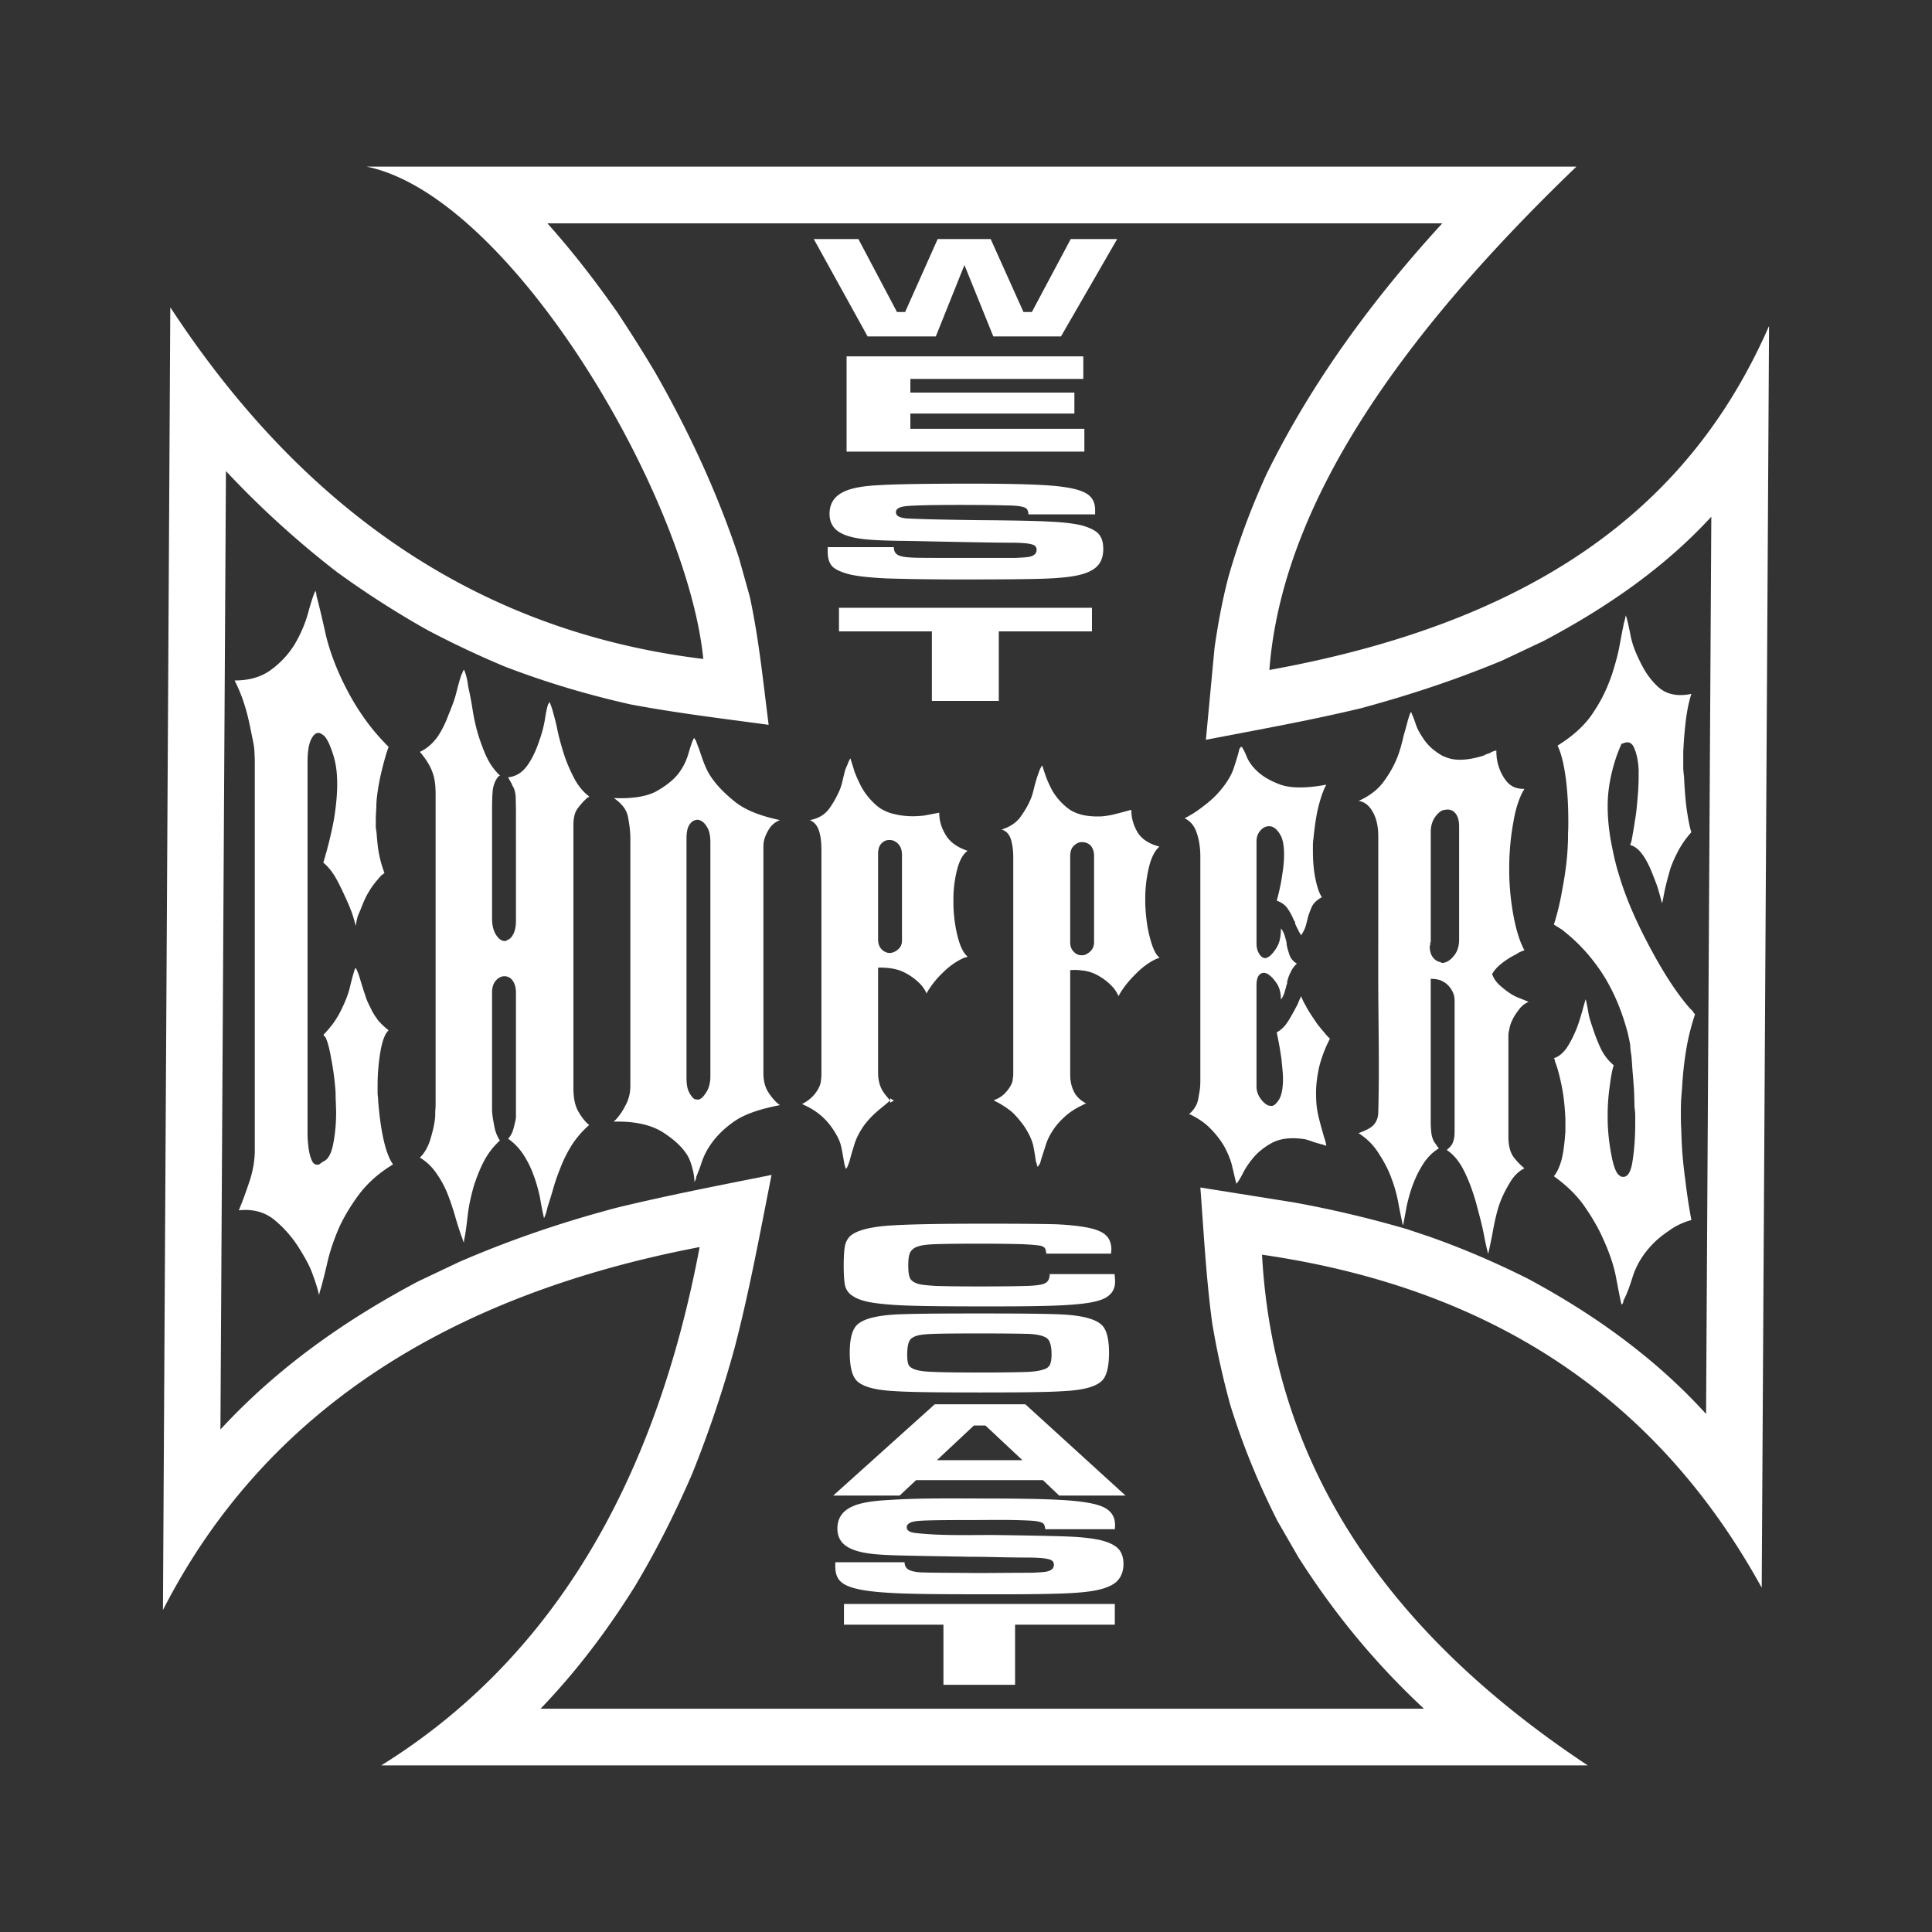 <svg xmlns="http://www.w3.org/2000/svg" width="2500" height="2500" viewBox="0 0 192.756 192.756"><rect x="0" y="0" width="192.756" height="192.756" fill="#333333" stroke="none"/><g fill="#fff" clip-rule="evenodd"><path fill="none" d="M0 0h192.756v192.756H0V0z"/><path d="M81.192 23.851h4.451l3.849 7.278h.812l3.247-7.278h5.29l3.271 7.278h.838l3.875-7.278h4.635l-5.604 9.713h-6.754l-2.88-7.122-2.854 7.122H86.56l-5.368-9.713zm3.272 11.704h23.618v2.251H90.827v1.361h16.364v2.095H90.827v1.519h17.36v2.278H84.464v-9.504zm-.759 25.083h25.24v2.356H99.65v6.938h-6.676v-6.938h-9.269v-2.356l-1.125-6.049h6.598c0 .472.209.76.681.891.34.104.759.131 1.283.157.523.026 2.173.026 4.922.026h5.237c.576-.026 1.047-.052 1.361-.104.523-.105.76-.34.76-.707 0-.288-.158-.471-.523-.55-.367-.104-1.074-.157-2.174-.157-.863 0-2.645-.026-5.368-.079-2.802-.052-4.634-.104-5.472-.104-1.649-.026-2.933-.079-3.797-.183-.864-.105-1.571-.288-2.042-.524-.864-.393-1.283-1.073-1.283-1.99 0-1.047.498-1.78 1.466-2.225.733-.34 1.833-.55 3.352-.628 1.545-.104 4.634-.157 9.321-.157 3.299 0 5.629.053 6.965.131 2.068.104 3.482.341 4.24.707.787.34 1.152.942 1.152 1.78v.445h-6.65c-.025-.262-.078-.445-.156-.523-.08-.105-.236-.184-.473-.236-.314-.079-.838-.131-1.57-.131-.76-.026-2.33-.052-4.739-.052-2.932 0-4.687.052-5.341.13-.628.079-.942.262-.942.603s.314.524.942.602c.55.053 2.959.131 7.28.184 3.639.026 6.047.078 7.279.157 1.23.052 2.197.184 2.932.34.812.21 1.414.498 1.754.838.34.367.498.864.498 1.545 0 .864-.289 1.519-.865 1.938-.418.314-1.02.55-1.779.707-.76.157-1.834.262-3.221.314-1.492.052-4.242.078-8.274.078-3.404 0-5.892-.052-7.515-.104-1.597-.079-2.802-.209-3.613-.393-.838-.21-1.414-.472-1.754-.786-.314-.34-.471-.812-.471-1.493v-.445l1.124 6.047zM41.891 115.492c.445-.42.785-1.021 1.021-1.729.209-.707.419-1.467.498-2.252.026-.236 0-.498.026-.76s.026-.496.026-.732V94.623 79.28c0-.864-.078-1.571-.288-2.147-.183-.576-.55-1.204-1.047-1.833-.026-.052-.078-.104-.104-.131-.052-.052-.079-.078-.131-.157.681-.314 1.257-.812 1.754-1.492.445-.655.812-1.415 1.1-2.2.314-.759.603-1.493.786-2.226.184-.733.34-1.31.498-1.754.053-.131.105-.209.131-.288.026-.105.079-.157.131-.236.079.157.157.393.236.681.079.262.131.602.183.995.105.497.236 1.073.34 1.702.105.603.183 1.23.34 1.859.21 1.021.55 2.016.943 2.985s.89 1.729 1.545 2.331c-.026.026-.053.052-.079.052-.026.026-.053.026-.105.079-.288.367-.445.786-.523 1.257-.052.471-.079 1.1-.079 1.885v10.997c0 .681.131 1.204.393 1.623s.55.602.838.628c.026 0 .079 0 .131-.026.079 0 .131-.052.157-.079.236-.078.445-.262.603-.602.183-.34.262-.785.262-1.335V81.165c0-.812-.026-1.361-.026-1.675a3.212 3.212 0 0 0-.157-.786c-.078-.184-.183-.314-.235-.498a40.304 40.304 0 0 1-.367-.655c.812-.078 1.44-.497 1.938-1.204s.864-1.519 1.152-2.383c.262-.707.445-1.414.576-2.121.104-.707.209-1.23.341-1.623.052-.026.078-.053.104-.079 0-.052.026-.079.026-.131.052.105.078.236.156.419.053.157.105.314.158.498.131.497.314 1.1.445 1.78.131.654.314 1.335.524 2.042.262.917.628 1.833 1.073 2.697.419.864.943 1.518 1.597 2.016-.026.052-.052.079-.078.079-.026.026-.053.026-.105.052a6.345 6.345 0 0 0-.969 1.073c-.288.367-.419.943-.419 1.65v26.288c0 .943.157 1.729.498 2.305.314.549.681 1.021 1.073 1.334a9.593 9.593 0 0 0-1.728 1.99c-.472.76-.838 1.492-1.126 2.252a18.807 18.807 0 0 0-.707 2.016c-.184.656-.393 1.311-.576 1.887-.053.209-.105.418-.157.602s-.131.367-.209.549a29.698 29.698 0 0 1-.393-1.988 15.255 15.255 0 0 0-.708-2.463 10.05 10.05 0 0 0-.969-1.91 5.805 5.805 0 0 0-1.519-1.572c.236-.234.393-.523.498-.863.104-.314.157-.629.235-.916a2.32 2.32 0 0 0 .053-.42v-.418-11.967c0-.523-.131-.916-.341-1.203a.97.97 0 0 0-.812-.42c-.288 0-.576.131-.838.42-.262.287-.393.68-.393 1.23v11.625c0 .367.053.707.105 1.047.078.393.13.787.235 1.127.105.34.262.68.446.941a7.412 7.412 0 0 0-1.624 2.121c-.419.812-.733 1.65-.995 2.461-.262.943-.471 1.859-.576 2.725-.104.863-.183 1.596-.288 2.172l-.079.393c-.027.131-.026.236-.026.314a.897.897 0 0 1-.131-.314 3.066 3.066 0 0 0-.131-.365 32.697 32.697 0 0 1-.603-1.887 24.494 24.494 0 0 0-.785-2.33 10.019 10.019 0 0 0-1.1-2.016 5.241 5.241 0 0 0-1.649-1.571zm66.06-5.656c.131.078.262.184.418.262a2.058 2.058 0 0 0-.418.184 7.022 7.022 0 0 0-1.439.891 7.513 7.513 0 0 0-1.205 1.23c-.445.602-.76 1.178-.943 1.754s-.34 1.047-.471 1.467c-.053.156-.078.314-.131.445-.078.131-.156.262-.236.34-.025-.053-.078-.131-.078-.236-.025-.131-.078-.234-.104-.34a24.714 24.714 0 0 0-.264-1.57c-.156-.629-.471-1.258-.941-1.965-.314-.418-.682-.891-1.152-1.336a8.83 8.83 0 0 0-1.859-1.178c.551-.209.943-.471 1.23-.811.289-.314.498-.654.629-.996.053-.156.053-.314.078-.471.027-.156.027-.314.027-.471V96.273 85.538c0-.786-.105-1.414-.264-1.886-.182-.471-.471-.759-.889-.89.838-.262 1.492-.707 1.91-1.309.445-.628.812-1.257 1.074-1.963.131-.367.209-.708.287-1.048.08-.314.184-.628.264-.916.078-.209.156-.445.234-.655s.184-.366.262-.498a.195.195 0 0 1 .053.105c.078.262.184.602.34 1.021.158.445.367.89.629 1.387a6.311 6.311 0 0 0 1.65 1.833c.365.262.811.445 1.309.576.549.131 1.205.184 1.938.157a8.196 8.196 0 0 0 1.389-.235c.549-.131 1.072-.289 1.596-.419 0 .812.209 1.544.629 2.251.418.681 1.152 1.152 2.174 1.414-.445.393-.812 1.074-1.049 2.069a13.286 13.286 0 0 0-.365 3.116v.55c.051 1.204.184 2.331.471 3.377.262 1.021.576 1.676.943 1.964-.053.052-.105.079-.158.079-.053.026-.131.026-.209.079-.732.34-1.439.891-2.096 1.57-.68.682-1.23 1.389-1.623 2.121a2.304 2.304 0 0 0-.262-.496 2.65 2.65 0 0 0-.418-.525c-.367-.393-.838-.758-1.467-1.1a3.995 3.995 0 0 0-1.492-.445c-.209-.025-.42-.051-.629-.051-.184 0-.365 0-.549.025v10.42c0 .604.104 1.127.34 1.625.156.366.445.708.837.995zm0-14.531h.105c.234-.026.471-.158.732-.393.236-.235.367-.523.367-.917v-8.588c0-.471-.131-.812-.367-1.074a1.237 1.237 0 0 0-.838-.314h-.027c-.287 0-.549.131-.785.367-.262.236-.365.602-.365 1.1v8.509c0 .393.104.707.34.943.209.235.471.367.76.367h.078zm10.656 15.867c.262-.211.498-.471.654-.76.184-.287.262-.602.314-.916.053-.34.131-.682.158-1.021.025-.314.025-.602.025-.838V96.561 85.486c0-.838-.105-1.623-.34-2.33-.236-.733-.629-1.231-1.23-1.519.68-.341 1.283-.733 1.807-1.152.523-.393.994-.786 1.361-1.179.889-.942 1.465-1.858 1.727-2.644.262-.812.473-1.466.576-1.964.053-.026.08-.079.105-.131s.025-.104.025-.131c0 .026 0 .052.027.079.025 0 .053.026.104.026.158.262.314.576.473.969.156.393.418.785.785 1.178.549.602 1.334 1.126 2.436 1.545 1.047.419 2.645.445 4.713.052-.342.628-.604 1.439-.838 2.409-.211.943-.342 1.938-.445 2.958-.027.21-.053.445-.053.655v.628c0 .995.078 1.938.262 2.802.184.89.418 1.466.629 1.78-.523.288-.865.628-1.021.995-.156.393-.34.812-.42 1.23-.078.288-.131.576-.234.838a3.979 3.979 0 0 1-.393.733c-.105-.184-.236-.367-.314-.576a4.417 4.417 0 0 1-.289-.603c0-.078 0-.131-.025-.183-.025-.026-.053-.079-.105-.157a5.79 5.79 0 0 0-.602-1.125c-.236-.367-.602-.629-1.1-.812.262-.942.445-1.807.551-2.592.131-.785.182-1.466.182-1.99 0-.917-.131-1.597-.393-2.016-.262-.445-.549-.707-.891-.812h-.129a.367.367 0 0 0-.236 0c-.262.026-.523.183-.76.471-.209.262-.34.602-.34 1.021v10.212c0 .418.104.759.287 1.047.184.262.367.393.576.393a.484.484 0 0 0 .287-.104c.133-.052.211-.131.314-.236.236-.235.473-.55.682-.969.209-.471.289-.995.289-1.649.182.209.287.445.365.681.078.261.158.523.209.812 0 .026-.025.052 0 .104.053.367.184.733.289 1.074.131.34.367.628.732.838a2.421 2.421 0 0 0-.627.863 3.652 3.652 0 0 0-.342.943c-.025.025 0 .078 0 .131s-.025.104-.053.131c-.051.262-.131.498-.209.785a2.176 2.176 0 0 1-.365.734c0-.576-.105-1.074-.342-1.494-.262-.418-.523-.732-.811-.941a.55.55 0 0 0-.262-.158.615.615 0 0 0-.289-.078c-.209 0-.367.105-.498.262-.156.209-.234.523-.234.969v10.133c0 .393.131.76.34 1.1.236.342.498.604.76.734.051.025.104.053.131.053a.3.3 0 0 1 .131.025h.183c.234-.025.471-.262.732-.682.236-.418.367-1.1.367-2.041 0-.498-.078-1.152-.158-1.965a33.74 33.74 0 0 0-.471-2.645c.42-.234.76-.549 1.021-.941.262-.367.496-.812.76-1.283.104-.211.234-.42.34-.654.078-.236.209-.473.314-.734.104.262.234.576.445.916.182.367.418.734.654 1.1.184.262.365.551.576.838.234.289.445.551.654.787.078.104.184.234.287.34l.262.262a12.751 12.751 0 0 0-1.072 2.801c-.209.943-.314 1.807-.314 2.566 0 .629.025 1.258.131 1.834.104.602.262 1.15.393 1.648.105.34.184.682.287.996.105.312.184.602.211.838-.078-.027-.184-.053-.262-.08a.678.678 0 0 0-.289-.078 1.888 1.888 0 0 1-.209-.078c-.078 0-.131-.027-.209-.053-.211-.053-.42-.131-.629-.209-.184-.053-.393-.131-.551-.158-1.361-.209-2.461-.078-3.324.393-.838.473-1.492 1.021-1.965 1.65a7.518 7.518 0 0 0-.941 1.467c-.236.445-.42.758-.604.941 0-.051 0-.078-.025-.131 0-.025 0-.053-.025-.104-.078-.314-.184-.787-.342-1.441-.131-.627-.418-1.334-.811-2.068a8.9 8.9 0 0 0-1.361-1.754c-.551-.576-1.283-1.074-2.174-1.492.003-.001.003.025.003.052zm-29.796-1.152v-.445c.105.078.236.156.393.236-.131.052-.262.13-.393.209zm.812-15.318c.262-.235.367-.523.367-.89v-8.509c0-.498-.13-.838-.367-1.1-.235-.236-.523-.393-.812-.393h-.026a1.011 1.011 0 0 0-.812.314c-.235.209-.366.576-.366 1.047v8.562c0 .419.131.733.34.968.523.525 1.139.478 1.676.001zm-.812 15.095c-.576.512-1.047.852-1.44 1.217-.498.445-.89.891-1.231 1.361-.419.629-.733 1.23-.916 1.859-.184.604-.341 1.1-.445 1.545a7.468 7.468 0 0 1-.157.445 1.371 1.371 0 0 1-.209.393.734.734 0 0 1-.104-.262c-.026-.105-.079-.209-.079-.314-.079-.418-.157-.941-.288-1.57-.131-.654-.471-1.283-.942-1.963a6.347 6.347 0 0 0-1.152-1.258c-.497-.418-1.1-.785-1.833-1.1a3.931 3.931 0 0 0 1.231-.943c.288-.365.497-.707.602-1.072.053-.184.053-.342.079-.498.026-.156.026-.34.026-.498V95.986 84.832c0-.812-.079-1.492-.262-1.99-.183-.523-.471-.838-.89-1.021.864-.157 1.492-.55 1.938-1.152a9.907 9.907 0 0 0 1.073-1.937c.131-.341.209-.655.288-.996.078-.34.157-.654.236-.942.079-.209.183-.419.261-.628.079-.209.158-.367.236-.497.052.078.052.104.052.13.079.262.21.628.341 1.1.157.445.367.917.628 1.44.367.733.917 1.44 1.649 2.068.34.288.786.523 1.309.707.55.157 1.178.288 1.912.314.393.026.864 0 1.414-.052.524-.079 1.047-.209 1.571-.288 0 .786.209 1.519.654 2.226.419.707 1.152 1.23 2.173 1.571-.471.34-.812.968-1.047 1.885a11.928 11.928 0 0 0-.367 2.985v.497c.026 1.178.184 2.278.445 3.272.262.995.602 1.623.969 1.912-.052.026-.105.079-.157.079a.49.49 0 0 0-.209.052c-.759.34-1.466.838-2.121 1.492a9.106 9.106 0 0 0-1.624 2.068c-.026-.131-.104-.287-.235-.471a2.987 2.987 0 0 0-.445-.551 5.902 5.902 0 0 0-1.44-1.047c-.85-.45-1.76-.523-2.697-.523v10.472c0 .604.104 1.152.34 1.623.182.368.444.682.863 1.167zm-19.14-.092c.026 0 .052-.025.104-.025.235-.08.472-.342.707-.734.262-.418.393-.941.393-1.57V95.698 84.02c0-.707-.131-1.231-.393-1.597-.209-.34-.498-.576-.812-.628h-.026c-.053 0-.079-.026-.105 0-.314.026-.549.183-.759.497-.209.314-.288.786-.288 1.414v23.826c0 .629.079 1.1.261 1.441.184.365.393.602.577.707.052-.027.104 0 .13 0 .026.025.079.025.131.025h.08zm0-35.164c.104.262.183.524.288.812.21.628.445 1.283.838 1.938.55.89 1.388 1.781 2.461 2.645 1.047.864 2.566 1.466 4.556 1.885a2.301 2.301 0 0 0-.942.681 4.386 4.386 0 0 0-.523.969 2.525 2.525 0 0 0-.157.602c-.026.184-.026.367-.026.524v22.49c0 .734.157 1.363.472 1.859.314.498.654.891.995 1.18.052.025.079.051.104.051 0 .027.026.053.079.08-2.016.393-3.587.916-4.634 1.676-1.074.758-1.833 1.57-2.382 2.408a7.007 7.007 0 0 0-.812 1.676c-.105.314-.209.629-.314.863-.079.209-.131.367-.21.523a.95.95 0 0 1-.052.289c-.053.078-.079.156-.131.234v.053c0-.445-.053-.838-.158-1.256-.104-.42-.235-.863-.445-1.283-.498-.916-1.388-1.729-2.566-2.488-1.178-.732-2.801-1.1-4.87-1.047.026-.053.052-.078.079-.078a.205.205 0 0 1 .104-.105c.367-.393.707-.889.995-1.465.314-.576.471-1.23.471-1.912V95.987 83.681c0-.759-.104-1.492-.236-2.173-.131-.707-.602-1.335-1.414-1.885 1.911.079 3.352-.157 4.346-.733.995-.575 1.754-1.204 2.226-1.885.393-.55.629-1.073.812-1.624.157-.523.288-.968.418-1.309.026-.078.079-.183.105-.262.026-.079.079-.131.131-.209 0 .026.026.079.026.131.026.026.052.079.105.104.078.208.156.443.261.705zm-45.846 46.213c.419-.994.785-2.041 1.125-3.062.314-1.021.472-1.99.472-2.934V95.409 76.086c0-.445-.026-.891-.053-1.362-.052-.471-.157-.943-.261-1.44-.184-.917-.367-1.859-.655-2.775a15.6 15.6 0 0 0-1.047-2.619c1.544 0 2.775-.393 3.718-1.125a8.914 8.914 0 0 0 2.278-2.488c.602-1.021 1.047-2.068 1.335-3.116s.523-1.78.733-2.226c.026.079.052.157.078.262.026.105.026.184.026.236.262.969.576 2.304.943 3.954.393 1.624 1.073 3.482 2.121 5.473a24.065 24.065 0 0 0 1.728 2.827 21.225 21.225 0 0 0 2.409 2.828c-.235.628-.445 1.388-.654 2.226a22.34 22.34 0 0 0-.498 2.645 9.374 9.374 0 0 0-.079 1.204c-.026.419-.052.838-.052 1.257v.603c0 .21.052.418.079.654.052.655.104 1.361.235 2.042.131.681.314 1.335.55 1.938-.079.105-.183.157-.288.236-.079.052-.158.183-.262.288-.34.392-.707.837-1.021 1.388-.34.55-.576 1.152-.812 1.754-.104.262-.235.498-.314.786a5.69 5.69 0 0 0-.157.838c-.104-.34-.21-.759-.367-1.231a18.898 18.898 0 0 0-.628-1.519c-.314-.681-.628-1.361-.995-2.016-.393-.681-.812-1.179-1.257-1.545a38.91 38.91 0 0 0 1.074-4.373c.209-1.309.314-2.461.314-3.482 0-1.1-.131-2.069-.393-2.88-.262-.838-.524-1.44-.812-1.806a.842.842 0 0 0-.236-.21c-.104-.079-.157-.104-.262-.157-.314-.105-.602.052-.864.55-.262.471-.393 1.256-.393 2.409v37.05c0 .287.026.602.052.916.053.549.131 1.1.314 1.545.157.471.419.654.785.549.026 0 .079-.025.105-.078.052-.025.079-.053.131-.078a.622.622 0 0 1 .183-.131c.498-.209.812-.812.995-1.781.184-.941.288-1.99.288-3.143 0-.312-.026-.652-.026-.967-.026-.342-.026-.656-.026-.969a27.056 27.056 0 0 0-.445-3.432c-.183-1.072-.393-1.807-.602-2.172-.053 0-.079-.027-.105-.08-.026-.051-.026-.078-.079-.078.393-.418.76-.838 1.074-1.283.288-.418.55-.863.759-1.309.393-.812.707-1.598.864-2.355.183-.734.34-1.311.471-1.677.026 0 .079-.026.079-.079.104.236.209.445.288.682.078.236.157.498.235.76.131.418.262.863.419 1.309.131.445.34.891.576 1.336.183.418.445.785.707 1.152.288.34.654.68 1.047.994-.366.34-.628 1.047-.812 2.094a20.392 20.392 0 0 0-.288 3.404v.734c0 .234.053.471.053.732.104 1.361.262 2.645.523 3.848.262 1.205.603 2.07.969 2.566-1.44.865-2.566 1.887-3.43 3.037-.864 1.18-1.545 2.33-2.016 3.404-.498 1.178-.864 2.279-1.1 3.299a62.894 62.894 0 0 1-.654 2.619c-.053.131-.079.262-.105.34-.026.105-.052.209-.079.34a14.759 14.759 0 0 0-.602-1.963c-.288-.865-.759-1.703-1.309-2.592a11.719 11.719 0 0 0-2.461-2.881c-.992-.838-2.196-1.178-3.636-1.022zM137.512 83.444c0-.969-.184-1.807-.549-2.436-.367-.654-.838-1.021-1.416-1.1 1.102-.497 1.965-1.152 2.566-2.016.629-.864 1.1-1.755 1.414-2.645.211-.603.367-1.205.498-1.781.156-.576.314-1.074.42-1.544.051-.157.104-.341.156-.498s.104-.288.156-.366c.027 0 .053.052.08.079.025.026.025.078.025.104.131.262.262.628.42 1.1.156.471.443.916.732 1.361.471.707 1.125 1.283 1.99 1.754.025 0 .051.026.104.026.865.419 2.121.445 3.771-.053.078-.026.184-.052.314-.131a1.54 1.54 0 0 1 .365-.131s.027-.026.053-.026.025-.026.053-.026c.131-.079.236-.131.34-.157.105-.052.184-.052.289-.079 0 .184 0 .367.025.576 0 .184.053.393.078.55.158.681.42 1.31.865 1.886.445.576 1.047.838 1.832.812-.498.812-.863 1.885-1.1 3.299a25.625 25.625 0 0 0-.418 4.347V87.108c.025 1.519.182 2.959.443 4.347.262 1.362.604 2.487 1.074 3.352-.156.052-.314.131-.471.183-.131.079-.289.183-.445.262a8.17 8.17 0 0 0-1.414.916c-.445.367-.732.707-.891 1.021.158.445.445.865.865 1.205.418.365.863.707 1.361.969.234.131.496.209.732.314.262.104.471.182.682.287-.367.131-.682.393-.943.732-.262.342-.523.707-.707 1.127-.131.262-.209.523-.262.785s-.105.471-.105.682v10.133c0 .891.184 1.543.498 1.99a6.53 6.53 0 0 0 1.1 1.15c-.629.314-1.127.838-1.518 1.545-.42.707-.787 1.441-1.049 2.252-.314 1.021-.496 1.99-.654 2.881a70.342 70.342 0 0 1-.393 1.859c-.105-.367-.262-1.021-.445-1.99s-.471-1.99-.76-3.09c-.314-1.1-.68-2.146-1.178-3.143-.471-.969-1.047-1.676-1.754-2.146.131-.105.236-.209.34-.314.08-.104.158-.184.209-.287a2.39 2.39 0 0 0 .211-.734c.025-.234.025-.602.025-1.047V99.755c0-.078-.025-.211-.053-.42a2.07 2.07 0 0 0-.234-.549 2.341 2.341 0 0 0-.734-.785h-.025c-.314-.236-.76-.342-1.336-.342v14.271c0 .418.027.758.053 1.02s.078.525.209.812c.027.078.105.209.209.34.105.158.211.314.342.473-.576.34-1.047.811-1.439 1.361a10.414 10.414 0 0 0-.996 1.859c-.34.811-.576 1.648-.76 2.461-.156.811-.262 1.465-.365 1.938-.027-.027-.053 0-.053.078v-.105c-.105-.498-.236-1.125-.393-1.938a14.054 14.054 0 0 0-.707-2.617c-.289-.838-.734-1.676-1.258-2.488a6.379 6.379 0 0 0-2.043-2.068c.42-.156.812-.314 1.18-.549.367-.236.76-.709.785-1.467.131-4.582 0-9.191 0-13.799.004-4.581.004-9.189.004-13.797zm6.597-2.645c-.025.026-.025.026-.053.026h-.078c-.287.104-.549.34-.811.707-.262.393-.42.864-.42 1.466V93.89c0 .052 0 .078-.025.131-.027.026-.027.079-.027.131 0 .078 0 .13-.025.183-.025.053-.025.053-.025.105 0 .419.104.786.312 1.074.236.288.498.445.76.471.053.052.105.079.131.079h.131c.053 0 .078 0 .131-.027.027 0 .053 0 .08-.025.051 0 .129-.053.209-.079.287-.157.549-.393.811-.786.236-.366.367-.838.367-1.387V82.475c0-.681-.156-1.126-.445-1.414-.262-.262-.602-.341-.969-.262h-.054zm10.918 36.553c.314-.367.551-.891.76-1.598.184-.707.262-1.439.34-2.174 0-.236.053-.498.053-.707v-.654-.287-.314c-.053-1.127-.156-2.199-.365-3.248-.211-1.02-.42-1.857-.682-2.486 0-.053 0-.105-.025-.158 0-.051-.053-.104-.08-.156.42-.105.865-.445 1.283-1.021.395-.602.734-1.283 1.021-2.016.211-.551.367-1.1.523-1.623.131-.498.262-.918.342-1.23 0 .053.025.131.051.156.08.42.184.891.262 1.414.105.471.289.994.473 1.545.209.629.471 1.283.76 1.885a4.975 4.975 0 0 0 1.256 1.598c-.131.418-.262 1.047-.367 1.885a21.31 21.31 0 0 0-.234 2.723v.944c.025 1.152.156 2.225.34 3.246s.393 1.703.682 2.068c.051.053.078.105.131.105.025.025.051.053.078.078.025.027.051.053.104.053.576.184.943-.314 1.127-1.414.184-1.125.287-2.436.287-3.875v-.838c0-.289-.051-.576-.078-.863 0-.604-.025-1.205-.053-1.807-.053-.604-.078-1.152-.131-1.65-.053-.682-.078-1.23-.131-1.701a5.946 5.946 0 0 1-.104-.918c-.027-.287-.105-.574-.158-.836a8.079 8.079 0 0 0-.209-.838c-.551-1.965-1.336-3.85-2.461-5.578-1.127-1.702-2.33-2.958-3.51-3.927-.234-.184-.418-.367-.654-.498l-.629-.393c.367-1.125.656-2.382.891-3.77.262-1.414.445-2.802.498-4.163.025-.419.025-.812.025-1.205.027-.393.027-.759.027-1.126 0-1.571-.078-3.037-.262-4.398s-.445-2.435-.812-3.194c1.572-.969 2.803-2.095 3.613-3.378.865-1.283 1.441-2.592 1.859-3.849.287-.917.523-1.754.682-2.566.156-.838.287-1.545.418-2.173.025-.184.078-.366.131-.55.053-.209.078-.34.105-.472.131.314.262.943.445 1.833.156.917.496 1.806.916 2.644.471 1.021 1.072 1.938 1.885 2.671s1.912.969 3.299.681c-.236.707-.418 1.597-.549 2.618a42.506 42.506 0 0 0-.262 3.221v1.492c0 .341.051.655.078.943.053 1.126.131 2.199.262 3.22.156 1.021.287 1.781.471 2.305a9.71 9.71 0 0 0-1.283 1.806c-.314.602-.602 1.205-.811 1.833a35.903 35.903 0 0 0-.473 1.754c-.131.55-.209 1.048-.314 1.545-.025.052-.051.105-.051.157a25.22 25.22 0 0 0-.342-1.257c-.131-.498-.34-.995-.523-1.466-.287-.759-.602-1.44-.994-2.016-.393-.576-.812-.943-1.309-1.074.025-.104.078-.236.131-.419.025-.183.078-.393.104-.602.105-.524.184-1.1.289-1.754.104-.628.156-1.283.209-1.912.025-.393.078-.785.078-1.204.027-.393.027-.76.027-1.1v-.209c0-.078.025-.157 0-.209-.027-.838-.158-1.545-.393-2.147-.211-.603-.578-.812-1.049-.628-.104.026-.184.078-.262.078-.393.864-.732 1.833-.994 2.959s-.393 2.199-.393 3.273c0 1.073.104 2.173.287 3.273.209 1.125.445 2.304.812 3.482.732 2.487 1.807 4.87 3.062 7.227 1.309 2.46 2.619 4.556 4.059 6.205.078.078.184.158.262.262.078.131.158.236.236.314a22.843 22.843 0 0 0-.865 3.43 35.046 35.046 0 0 0-.418 3.719c-.025.471-.078.943-.105 1.414-.025.471-.025.943-.025 1.439 0 .42 0 .838.025 1.258.027.445.027.889.053 1.361.053 1.283.184 2.592.367 3.928.156 1.361.365 2.695.602 3.979a6.703 6.703 0 0 0-2.252 1.074c-.654.445-1.203.891-1.648 1.361-.943.994-1.572 2.043-1.938 3.168-.342 1.1-.654 1.912-.943 2.436a.734.734 0 0 1-.053.262c-.053.053-.078.105-.131.131-.131-.498-.287-1.336-.523-2.566-.209-1.205-.654-2.539-1.309-3.979-.473-1.074-1.127-2.201-1.912-3.326-.785-1.104-1.807-2.073-3.012-2.936zM97.295 159.061c-3.535 0-6.153-.027-7.829-.105s-2.959-.209-3.771-.393c-.89-.184-1.493-.445-1.833-.785-.341-.314-.524-.811-.524-1.492v-.42h6.913c0 .445.235.734.707.865.34.104.785.156 1.335.156.55.027 2.278.027 5.158.053 1.816 0 3.631-.025 5.447-.025.627-.027 1.1-.053 1.465-.105.525-.105.785-.314.785-.707 0-.287-.182-.471-.574-.549-.367-.105-1.127-.158-2.279-.158-1.867 0-3.736-.078-5.603-.078-2.932-.053-4.817-.078-5.708-.105-1.728-.025-3.063-.078-3.98-.184-.917-.104-1.624-.287-2.121-.523-.89-.393-1.335-1.072-1.335-1.99 0-1.047.497-1.779 1.519-2.225.733-.34 1.938-.551 3.509-.629 3.224-.219 6.512-.156 9.741-.156 3.455 0 5.891.053 7.277.131 2.148.104 3.641.34 4.451.707.787.367 1.205.941 1.205 1.807 0 .078 0 .209-.025.418h-6.939c-.025-.262-.078-.418-.156-.523-.08-.104-.262-.184-.523-.234-.289-.08-.838-.105-1.625-.133-1.646-.061-3.301-.025-4.947-.025-3.064 0-4.897.025-5.578.105-.654.078-.995.287-.995.627 0 .314.341.525.995.576 2.484.262 5.088.184 7.593.184 3.797.053 6.336.105 7.619.158s2.305.182 3.064.34c.863.209 1.465.498 1.805.838.367.367.551.891.551 1.545 0 .863-.314 1.518-.891 1.938-.445.314-1.072.549-1.885.707-.785.156-1.912.262-3.352.314-2.885.096-5.781.075-8.666.075zm7.435-31.944h6.467c.053.393.053.654.053.76 0 .627-.236 1.1-.732 1.465-.523.395-1.572.656-3.143.787-1.57.156-4.268.209-8.117.209h-1.545c-3.22 0-5.577-.027-7.069-.078-1.702-.053-3.011-.184-3.875-.342-.786-.156-1.335-.365-1.702-.627a1.637 1.637 0 0 1-.759-1.049c-.079-.365-.132-1.021-.132-1.988 0-.918.053-1.598.132-1.99.104-.42.287-.734.549-.969.576-.498 1.754-.838 3.561-.996 1.623-.131 4.713-.209 9.294-.209h1.598c2.75 0 4.738.025 5.971.053 1.256.053 2.225.156 2.957.287.969.158 1.65.42 2.043.76s.602.838.602 1.492c0 .027-.025.158-.025.393h-6.467c-.027-.262-.078-.445-.131-.523-.053-.104-.158-.156-.342-.236-.262-.078-.863-.129-1.885-.182-.969-.027-2.408-.053-4.32-.053h-.234c-2.017 0-3.431.025-4.19.053-.786.025-1.335.104-1.649.209-.393.105-.655.314-.812.576-.157.287-.209.732-.209 1.336 0 .602.053 1.047.184 1.281.131.262.393.42.785.551.367.105.942.156 1.729.209.785.027 2.199.053 4.214.053h.184c2.357 0 3.953-.025 4.766-.053.812-.025 1.361-.104 1.65-.209.39-.132.599-.446.599-.97zm6.495 32.912v2.068h-9.951v5.996h-7.147v-5.996h-9.924v-2.068h27.022zm-9.217-14.347l-3.691-3.457h-1.152l-3.692 3.457h8.535zm.287-5.578l10.002 9.111h-6.623l-1.625-1.545H91.403l-1.649 1.545h-6.625l10.133-9.111h9.033zm-3.979-3.168c1.986-.004 3.338-.029 4.031-.053.76-.025 1.336-.104 1.701-.234.342-.08.551-.236.682-.445.105-.209.184-.551.184-1.021 0-.551-.053-.943-.158-1.205a.898.898 0 0 0-.496-.576c-.289-.156-.785-.262-1.492-.314-.707-.025-2.383-.051-5.055-.051-3.037 0-4.87.025-5.498.104-.707.053-1.152.236-1.388.498-.209.262-.314.76-.314 1.545 0 .471.052.812.157 1.021.235.393.942.602 2.095.654.766.047 2.209.074 4.333.078l1.218-.001zm-.603-5.891c4.059 0 6.861.025 8.379.104 2.199.133 3.535.551 4.033 1.283.34.498.523 1.361.523 2.541 0 1.203-.184 2.068-.523 2.564-.498.734-1.834 1.152-4.033 1.258-1.518.104-4.293.131-8.326.131h-.053c-4.084 0-6.886-.027-8.405-.131-2.199-.105-3.534-.523-4.006-1.258-.34-.496-.523-1.361-.523-2.592 0-1.178.183-2.016.523-2.514.472-.732 1.807-1.15 4.006-1.283 1.519-.078 4.321-.103 8.405-.103z"/><path d="M53.935 170.477c3.64-3.797 6.677-7.828 9.452-12.279 2.173-3.641 4.006-7.307 5.682-11.182a115.275 115.275 0 0 0 4.216-12.516c1.492-5.707 2.54-11.467 3.692-17.279-5.21 1.047-10.395 2.041-15.553 3.299-5.394 1.439-10.499 3.168-15.631 5.393l-4.085 1.938c-7.357 3.902-14.034 8.615-19.716 14.768l.55-95.621a93.29 93.29 0 0 0 11.049 10.054 91.661 91.661 0 0 0 9.06 5.813 95.435 95.435 0 0 0 7.776 3.665c4.11 1.571 8.169 2.776 12.463 3.745 4.582.864 9.19 1.414 13.798 2.042-.549-4.294-.968-8.562-1.885-12.804l-1.1-3.928c-2.173-6.519-4.949-12.489-8.353-18.459a150.964 150.964 0 0 0-3.744-5.943c-2.199-3.142-4.451-6.048-6.991-8.902H143.9c-6.912 7.541-13.014 15.814-17.543 25.031-1.545 3.404-2.801 6.729-3.822 10.342-.602 2.331-1.021 4.608-1.361 6.991l-.863 9.164c5.156-.995 10.314-1.911 15.447-3.142 4.844-1.309 9.451-2.828 14.113-4.765l4.109-1.938c6.18-3.272 11.992-7.226 16.758-12.411l-.523 89.52c-5.053-5.576-11.207-9.975-17.805-13.51-3.246-1.623-6.467-3.012-9.896-4.215l-2.121-.709a110.444 110.444 0 0 0-11.285-2.67l-9.348-1.492c.34 4.529.576 9.033 1.178 13.51a80.136 80.136 0 0 0 1.834 8.275c1.256 4.031 2.775 7.723 4.686 11.494l2.068 3.586c3.562 5.604 7.672 10.605 12.543 15.135H53.935zM36.576 16.625c14.375 2.932 31.97 32.859 33.593 49.119-22.229-2.697-39.798-14.663-53.178-35.085l-.733 129.972c9.976-19.506 28.068-31.34 53.545-36.211-4.478 23.775-14.872 41.213-31.76 51.711h120.364c-19.35-12.828-31.314-29.271-32.494-50.951 24.377 3.535 40.088 15.5 49.854 33.227l.732-125.889c-7.121 16.286-21.025 29.116-49.852 34.326 1.256-16.495 13.012-33.279 30.633-50.219H36.576z"/></g></svg>